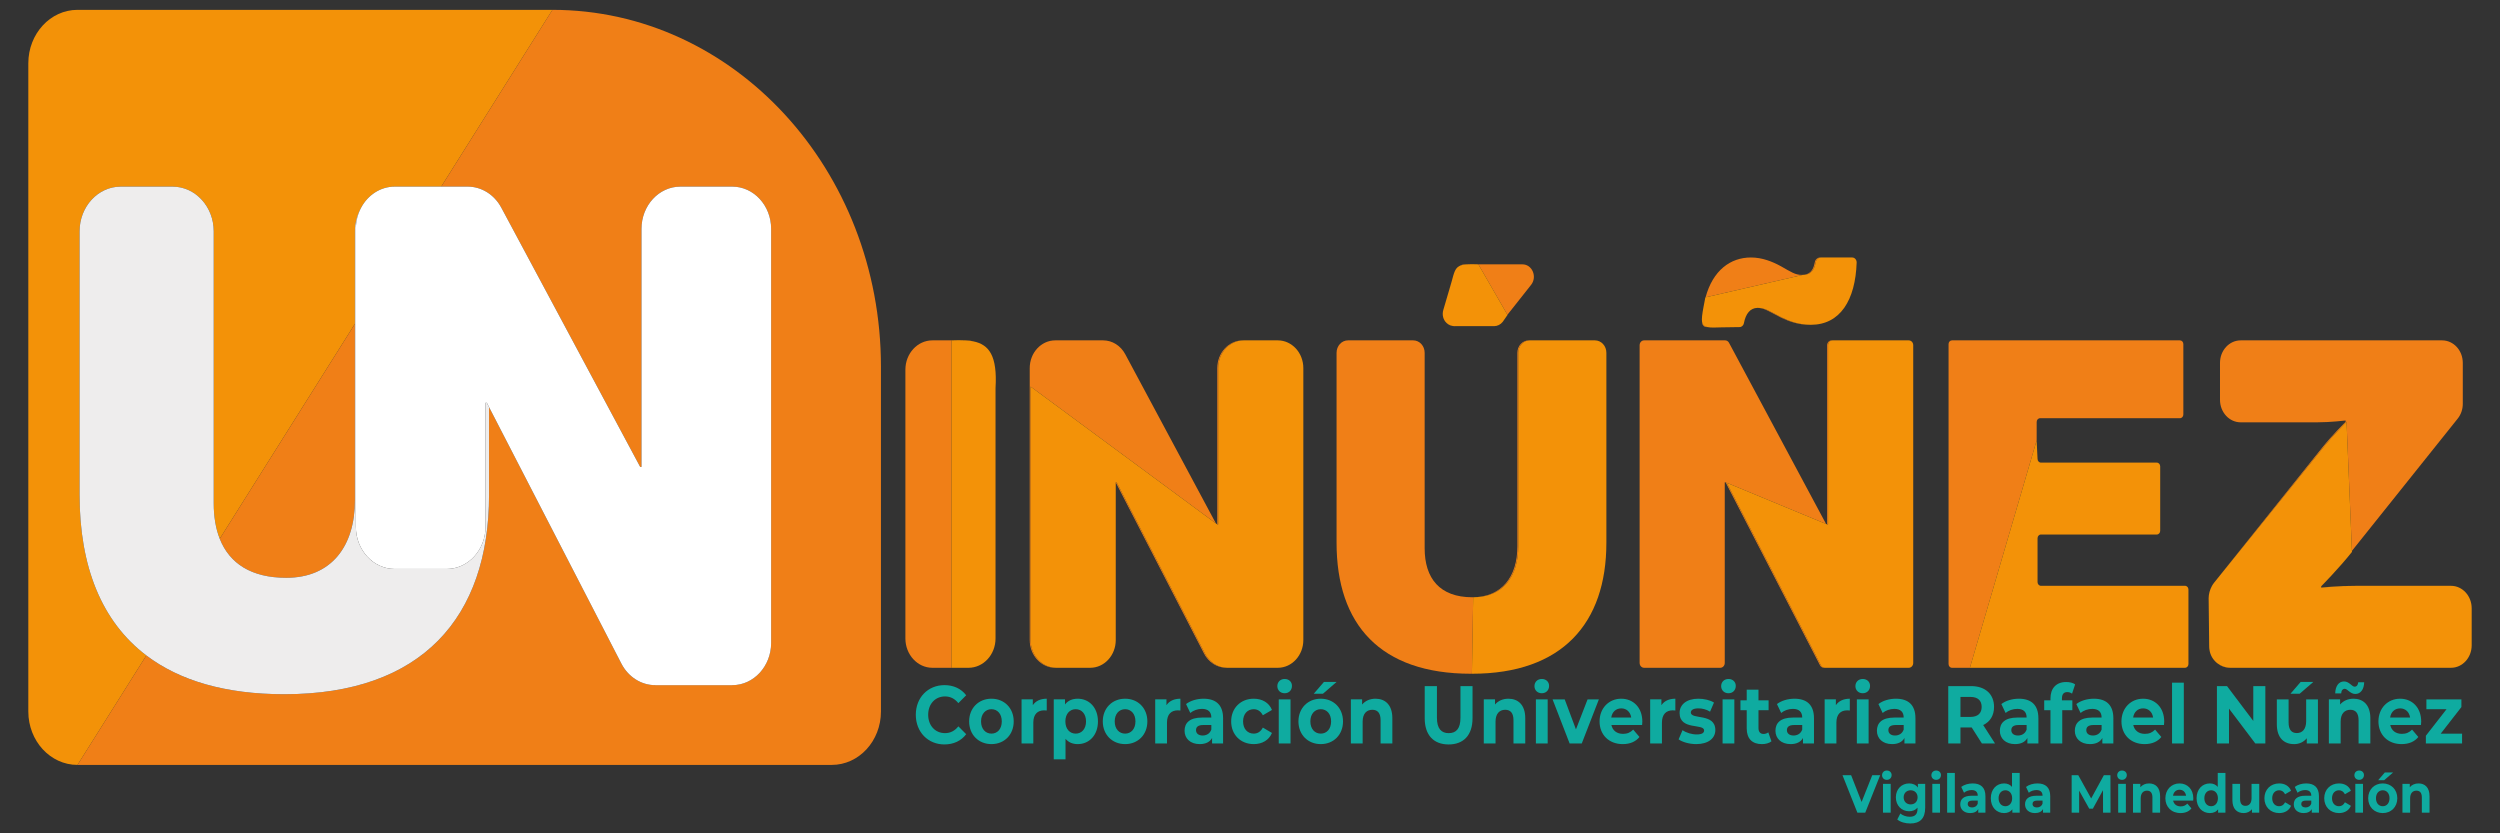 <svg width="165" height="55" viewBox="0 0 165 55" fill="none" xmlns="http://www.w3.org/2000/svg">
<rect x="0" y="0" width="165" height="55" fill="#333333" stroke="none"/>
<g clip-path="url(#clip0_527_4)">
<path d="M5.252 32.657V15.266C5.252 13.637 6.468 12.316 7.967 12.316H11.39C12.89 12.316 14.105 13.637 14.105 15.266V33.209C14.105 34.097 14.237 34.886 14.503 35.559L23.424 21.375V15.266C23.424 14.694 23.575 14.161 23.834 13.709C24.277 12.877 25.106 12.316 26.055 12.316H29.122L36.46 0.65H5.115C3.322 0.65 1.869 2.229 1.869 4.177V46.958C1.869 48.906 3.322 50.484 5.115 50.484L9.66 43.259C6.703 41.018 5.252 37.383 5.252 32.657Z" fill="#F39208"/>
<path d="M18.891 38.134C21.899 38.134 23.424 36.017 23.424 33.026V21.375L14.502 35.559C15.146 37.188 16.583 38.134 18.891 38.134Z" fill="#F07F17"/>
<path d="M36.459 0.65L29.122 12.316H30.865C31.779 12.316 32.624 12.844 33.084 13.702L42.253 30.816H42.338V15.105C42.338 13.565 43.487 12.316 44.904 12.316H48.328C49.745 12.316 50.894 13.565 50.894 15.105V42.432C50.894 43.972 49.745 45.22 48.328 45.22H43.248C42.32 45.22 41.464 44.675 41.01 43.795L32.277 26.869V32.657C32.277 40.756 27.829 45.819 18.765 45.819C14.883 45.819 11.855 44.923 9.659 43.259L5.114 50.484H54.898C56.69 50.484 58.143 48.906 58.143 46.958V24.208C58.143 11.198 48.435 0.65 36.459 0.65Z" fill="#F07F17"/>
<path d="M32.044 26.583V34.762C32.044 36.302 30.895 37.551 29.478 37.551H26.051C24.636 37.551 23.488 36.304 23.488 34.767V15.105C23.488 14.596 23.614 14.12 23.833 13.709C23.574 14.161 23.424 14.694 23.424 15.266V33.026C23.424 36.017 21.899 38.134 18.892 38.134C16.584 38.134 15.146 37.188 14.502 35.559C14.236 34.886 14.105 34.097 14.105 33.209V15.266C14.105 13.637 12.889 12.316 11.39 12.316H7.967C6.468 12.316 5.252 13.637 5.252 15.266V32.657C5.252 37.384 6.703 41.019 9.659 43.259C11.856 44.924 14.883 45.819 18.765 45.819C27.829 45.819 32.277 40.757 32.277 32.657V26.869L32.129 26.583H32.044Z" fill="#EEEDED"/>
<path d="M26.055 12.316C25.106 12.316 24.277 12.877 23.833 13.709C23.614 14.12 23.488 14.596 23.488 15.105V34.767C23.488 36.304 24.636 37.551 26.051 37.551H29.478C30.895 37.551 32.045 36.302 32.045 34.762V26.583H32.13L32.277 26.869L41.01 43.795C41.464 44.675 42.32 45.221 43.249 45.221H48.328C49.745 45.221 50.895 43.972 50.895 42.432V15.105C50.895 13.565 49.745 12.316 48.328 12.316H44.905C43.487 12.316 42.338 13.565 42.338 15.105V30.817H42.253L33.084 13.702C32.624 12.844 31.779 12.316 30.865 12.316H26.055Z" fill="white"/>
<path d="M147.162 44.074H147.221C146.897 44.074 146.592 43.966 146.348 43.779C146.575 43.964 146.856 44.074 147.162 44.074Z" fill="#F07F17"/>
<path d="M79.528 43.138L73.695 31.833H73.64V31.839L79.469 43.138C79.767 43.715 80.329 44.073 80.939 44.073H80.998C80.388 44.073 79.826 43.715 79.528 43.138Z" fill="#F07F17"/>
<path d="M80.4 34.614V24.295C80.4 23.284 81.155 22.464 82.086 22.464H82.028C81.097 22.464 80.342 23.284 80.342 24.295V34.612L80.345 34.614H80.4Z" fill="#F07F17"/>
<path d="M68.021 42.242V25.516L80.248 34.542L74.264 23.374C73.962 22.811 73.407 22.464 72.807 22.464H69.648C68.717 22.464 67.962 23.284 67.962 24.295V42.242C67.962 43.254 68.717 44.074 69.648 44.074H69.706C68.775 44.074 68.021 43.254 68.021 42.242Z" fill="#F07F17"/>
<path d="M95.977 21.527H96.035C95.806 21.529 95.616 21.449 95.477 21.32C95.608 21.448 95.781 21.527 95.977 21.527Z" fill="#F07F17"/>
<path d="M101.053 18.8C101.473 18.269 101.126 17.447 100.482 17.447H97.573L99.49 20.776L101.053 18.8Z" fill="#F07F17"/>
<path d="M100.206 36.065V23.283C100.206 22.831 100.544 22.464 100.96 22.464H100.901C100.485 22.464 100.148 22.831 100.148 23.283V36.065C100.148 38.029 99.146 39.419 97.171 39.419C95.029 39.419 94.027 38.18 94.027 36.185V23.283C94.027 22.831 93.69 22.464 93.273 22.464H88.967C88.55 22.464 88.213 22.831 88.213 23.283V35.823C88.213 41.233 91.106 44.467 97.088 44.467C97.107 44.467 97.126 44.466 97.146 44.466L97.23 39.419C99.205 39.419 100.206 38.029 100.206 36.065Z" fill="#F07F17"/>
<path d="M95.8 18.613L95.259 20.46L95.726 18.876C95.753 18.782 95.778 18.696 95.8 18.613Z" fill="#F07F17"/>
<path d="M96.693 17.447C96.548 17.447 96.413 17.494 96.296 17.573C96.417 17.504 96.58 17.464 96.81 17.447H96.693Z" fill="#F07F17"/>
<path d="M112.337 21.252C112.331 21.434 112.464 21.588 112.632 21.588H112.693C112.48 21.544 112.372 21.447 112.337 21.252Z" fill="#F07F17"/>
<path d="M116.007 20.318C116 20.318 115.993 20.319 115.986 20.319C116.462 20.33 116.721 20.541 117.535 20.953C118.091 21.225 118.703 21.437 119.454 21.437C119.465 21.437 119.476 21.436 119.487 21.436C118.748 21.431 118.143 21.222 117.593 20.953C116.758 20.53 116.508 20.318 116.007 20.318Z" fill="#F07F17"/>
<path d="M119.835 17.31C119.868 17.126 120.019 16.994 120.192 16.994H120.133C119.96 16.994 119.809 17.126 119.777 17.31C119.686 17.824 119.462 18.143 118.925 18.143C118.48 18.143 118.23 17.961 117.534 17.569C116.978 17.266 116.31 16.994 115.559 16.994C114.207 16.994 113.048 17.849 112.568 19.623L118.984 18.143C119.521 18.143 119.744 17.824 119.835 17.31Z" fill="#F07F17"/>
<path d="M120.179 43.91L113.964 31.863L113.893 31.833H113.949L113.964 31.863L120.522 34.583L114.114 22.623C114.062 22.524 113.965 22.464 113.86 22.464H108.51C108.347 22.464 108.215 22.607 108.215 22.784V43.754C108.215 43.93 108.347 44.074 108.51 44.074H113.54C113.702 44.074 113.834 43.93 113.834 43.754V31.833H113.89L120.121 43.91C120.173 44.011 120.271 44.074 120.378 44.074H120.436C120.33 44.074 120.232 44.011 120.179 43.91Z" fill="#F07F17"/>
<path d="M120.652 34.614V22.784C120.652 22.607 120.784 22.464 120.947 22.464H120.888C120.726 22.464 120.594 22.607 120.594 22.784V34.613L120.597 34.614H120.652Z" fill="#F07F17"/>
<path d="M134.42 29.098V27.847C134.42 27.712 134.521 27.602 134.645 27.602H143.876C144 27.602 144.101 27.492 144.101 27.357V22.709C144.101 22.573 144 22.464 143.876 22.464H128.831C128.706 22.464 128.605 22.573 128.605 22.709V43.829C128.605 43.964 128.706 44.074 128.831 44.074H130.013L134.418 29.069L134.42 29.098Z" fill="#F07F17"/>
<path d="M155.536 38.664H155.477C154.418 38.664 153.443 38.755 153.199 38.779V38.785C153.199 38.785 154.312 38.664 155.536 38.664Z" fill="#F07F17"/>
<path d="M145.797 41.733V42.59C145.797 42.698 145.808 42.802 145.828 42.903C145.816 42.828 145.808 42.752 145.808 42.672L145.797 41.733Z" fill="#F07F17"/>
<path d="M154.869 27.844V27.753L155.228 36.358L162.209 27.628C162.425 27.358 162.544 27.012 162.544 26.654V23.948C162.544 23.128 161.933 22.464 161.178 22.464H147.886C147.131 22.464 146.52 23.128 146.52 23.948V26.39C146.52 27.209 147.131 27.874 147.886 27.874H152.918C153.809 27.874 154.81 27.753 154.81 27.753V27.844C154.81 27.844 153.892 28.75 153.224 29.597L146.132 38.456L153.283 29.597C153.951 28.75 154.869 27.844 154.869 27.844Z" fill="#F07F17"/>
<path d="M63.786 22.464H63.711C63.898 22.475 64.074 22.495 64.238 22.529C64.094 22.488 63.943 22.464 63.786 22.464Z" fill="#F07F17"/>
<path d="M61.539 22.464C60.554 22.464 59.756 23.331 59.756 24.401V42.136C59.756 43.206 60.554 44.074 61.539 44.074H62.798V22.464H61.539Z" fill="#F07F17"/>
<path d="M64.239 22.529C64.075 22.495 63.899 22.475 63.712 22.464C63.431 22.447 63.126 22.45 62.798 22.464V44.074H63.922C64.907 44.074 65.705 43.206 65.705 42.136V25.622C65.834 23.476 65.28 22.742 64.239 22.529Z" fill="#F39208"/>
<path d="M84.334 22.464H82.086C81.155 22.464 80.4 23.284 80.4 24.295V34.614H80.344L80.341 34.612L80.247 34.542L68.02 25.516V42.242C68.02 43.254 68.775 44.074 69.706 44.074H71.954C72.885 44.074 73.64 43.254 73.64 42.242V31.833H73.696L79.528 43.138C79.826 43.716 80.388 44.074 80.998 44.074H84.334C85.265 44.074 86.02 43.254 86.02 42.242V24.295C86.02 23.284 85.265 22.464 84.334 22.464Z" fill="#F39208"/>
<path d="M96.035 21.526H98.608C98.828 21.526 99.037 21.422 99.18 21.241L99.496 20.785L99.49 20.775L97.573 17.446C97.257 17.433 97.009 17.431 96.81 17.446C96.58 17.463 96.417 17.503 96.296 17.572C96.17 17.643 96.089 17.746 96.023 17.889C96.022 17.893 96.02 17.896 96.018 17.9C95.94 18.074 95.884 18.307 95.8 18.611C95.777 18.694 95.753 18.781 95.725 18.874L95.258 20.459C95.163 20.784 95.254 21.114 95.476 21.319C95.615 21.448 95.806 21.528 96.035 21.526Z" fill="#F39208"/>
<path d="M105.267 22.464H100.96C100.544 22.464 100.207 22.831 100.207 23.283V36.065C100.207 38.029 99.205 39.419 97.23 39.419L97.147 44.466L97.147 44.467C103.1 44.467 106.021 41.142 106.021 35.823V23.283C106.021 22.831 105.683 22.464 105.267 22.464Z" fill="#F39208"/>
<path d="M112.693 21.588C112.902 21.631 113.21 21.622 113.649 21.605L114.81 21.588C114.95 21.588 115.07 21.479 115.098 21.33C115.219 20.687 115.528 20.331 115.986 20.32C115.993 20.32 116 20.319 116.007 20.319C116.508 20.319 116.758 20.53 117.593 20.954C118.142 21.222 118.747 21.431 119.487 21.436C119.495 21.436 119.503 21.437 119.512 21.437C121.456 21.437 122.457 19.803 122.539 17.329C122.545 17.147 122.412 16.994 122.244 16.994H120.191C120.018 16.994 119.867 17.126 119.835 17.31C119.744 17.824 119.52 18.143 118.984 18.143L112.568 19.623L112.553 19.626C112.534 19.727 112.515 19.822 112.498 19.913C112.473 20.027 112.45 20.144 112.431 20.265C112.344 20.736 112.301 21.048 112.337 21.253C112.373 21.447 112.48 21.545 112.693 21.588Z" fill="#F39208"/>
<path d="M113.893 31.833L113.962 31.862L113.947 31.833H113.893Z" fill="#F39208"/>
<path d="M125.978 22.464H120.948C120.785 22.464 120.653 22.607 120.653 22.784V34.614H120.598L120.595 34.613L120.522 34.583L113.964 31.863L120.179 43.91C120.232 44.011 120.33 44.074 120.437 44.074H125.978C126.141 44.074 126.273 43.93 126.273 43.754V22.784C126.273 22.607 126.141 22.464 125.978 22.464Z" fill="#F39208"/>
<path d="M144.212 38.663H134.703C134.579 38.663 134.478 38.554 134.478 38.419V35.523C134.478 35.388 134.579 35.278 134.703 35.278H142.348C142.472 35.278 142.573 35.169 142.573 35.034V30.778C142.573 30.643 142.472 30.533 142.348 30.533H134.703C134.579 30.533 134.478 30.424 134.478 30.289L134.419 29.098L134.418 29.068L130.013 44.073H144.212C144.337 44.073 144.437 43.964 144.437 43.829V38.908C144.437 38.773 144.337 38.663 144.212 38.663Z" fill="#F39208"/>
<path d="M161.765 38.664H155.536C154.312 38.664 153.199 38.785 153.199 38.785V38.694C153.199 38.694 154.312 37.576 155.23 36.427L155.227 36.358L154.869 27.753V27.844C154.869 27.844 153.951 28.75 153.283 29.597L146.132 38.456C146.078 38.523 146.029 38.598 145.985 38.678C145.852 38.921 145.77 39.213 145.77 39.482L145.796 41.733L145.808 42.672C145.808 42.752 145.816 42.828 145.828 42.903C145.881 43.24 146.05 43.525 146.287 43.729C146.294 43.734 146.3 43.74 146.306 43.745C146.32 43.757 146.334 43.768 146.348 43.779C146.592 43.966 146.897 44.074 147.221 44.074H161.765C162.52 44.074 163.131 43.409 163.131 42.59V40.148C163.131 39.328 162.52 38.664 161.765 38.664Z" fill="#F39208"/>
<path d="M62.375 45.964C62.723 45.964 63.017 46.115 63.251 46.407L63.769 45.888C63.44 45.456 62.937 45.218 62.335 45.218C61.25 45.218 60.443 46.034 60.443 47.175C60.443 48.317 61.25 49.133 62.33 49.133C62.937 49.133 63.44 48.895 63.769 48.457L63.251 47.938C63.017 48.236 62.723 48.387 62.375 48.387C61.723 48.387 61.26 47.889 61.26 47.175C61.26 46.462 61.723 45.964 62.375 45.964Z" fill="#0FABA0"/>
<path d="M65.436 46.115C64.585 46.115 63.963 46.737 63.963 47.613C63.963 48.489 64.585 49.111 65.436 49.111C66.288 49.111 66.905 48.489 66.905 47.613C66.905 46.737 66.288 46.115 65.436 46.115ZM65.436 48.419C65.048 48.419 64.749 48.116 64.749 47.613C64.749 47.11 65.048 46.807 65.436 46.807C65.825 46.807 66.118 47.11 66.118 47.613C66.118 48.116 65.825 48.419 65.436 48.419Z" fill="#0FABA0"/>
<path d="M68.165 46.542V46.158H67.423V49.068H68.199V47.694C68.199 47.137 68.483 46.883 68.911 46.883C68.971 46.883 69.021 46.889 69.085 46.894V46.115C68.672 46.115 68.354 46.261 68.165 46.542Z" fill="#0FABA0"/>
<path d="M71.131 46.115C70.772 46.115 70.484 46.24 70.29 46.494V46.158H69.548V50.117H70.324V48.76C70.524 48.998 70.797 49.111 71.131 49.111C71.882 49.111 72.465 48.527 72.465 47.613C72.465 46.699 71.882 46.115 71.131 46.115ZM70.996 48.419C70.608 48.419 70.314 48.116 70.314 47.613C70.314 47.11 70.608 46.807 70.996 46.807C71.385 46.807 71.678 47.11 71.678 47.613C71.678 48.116 71.385 48.419 70.996 48.419Z" fill="#0FABA0"/>
<path d="M74.258 46.115C73.406 46.115 72.784 46.737 72.784 47.613C72.784 48.489 73.406 49.111 74.258 49.111C75.109 49.111 75.726 48.489 75.726 47.613C75.726 46.737 75.109 46.115 74.258 46.115ZM74.258 48.419C73.869 48.419 73.571 48.116 73.571 47.613C73.571 47.11 73.869 46.807 74.258 46.807C74.646 46.807 74.94 47.11 74.94 47.613C74.94 48.116 74.646 48.419 74.258 48.419Z" fill="#0FABA0"/>
<path d="M76.986 46.542V46.158H76.244V49.068H77.021V47.694C77.021 47.137 77.304 46.883 77.733 46.883C77.792 46.883 77.842 46.889 77.907 46.894V46.115C77.494 46.115 77.175 46.261 76.986 46.542Z" fill="#0FABA0"/>
<path d="M79.435 46.115C79.007 46.115 78.574 46.24 78.28 46.467L78.559 47.056C78.753 46.889 79.047 46.786 79.331 46.786C79.749 46.786 79.948 46.997 79.948 47.359H79.331C78.514 47.359 78.181 47.716 78.181 48.23C78.181 48.733 78.554 49.111 79.181 49.111C79.575 49.111 79.853 48.971 79.998 48.706V49.068H80.724V47.408C80.724 46.526 80.251 46.115 79.435 46.115ZM79.948 48.149C79.858 48.414 79.634 48.544 79.375 48.544C79.102 48.544 78.937 48.403 78.937 48.192C78.937 47.997 79.052 47.851 79.415 47.851H79.948V48.149Z" fill="#0FABA0"/>
<path d="M82.745 46.807C82.989 46.807 83.203 46.932 83.348 47.208L83.95 46.856C83.756 46.38 83.313 46.115 82.75 46.115C81.879 46.115 81.257 46.737 81.257 47.613C81.257 48.489 81.879 49.111 82.75 49.111C83.313 49.111 83.756 48.841 83.95 48.376L83.348 48.019C83.203 48.3 82.989 48.419 82.745 48.419C82.352 48.419 82.043 48.122 82.043 47.613C82.043 47.105 82.352 46.807 82.745 46.807Z" fill="#0FABA0"/>
<path d="M84.787 44.812C84.498 44.812 84.304 45.018 84.304 45.283C84.304 45.548 84.498 45.754 84.787 45.754C85.075 45.754 85.269 45.548 85.269 45.267C85.269 45.007 85.075 44.812 84.787 44.812Z" fill="#0FABA0"/>
<path d="M85.175 46.159H84.398V49.069H85.175V46.159Z" fill="#0FABA0"/>
<path d="M88.216 45.007H87.38L86.708 45.786H87.315L88.216 45.007Z" fill="#0FABA0"/>
<path d="M87.171 46.115C86.32 46.115 85.697 46.737 85.697 47.613C85.697 48.489 86.32 49.111 87.171 49.111C88.022 49.111 88.639 48.489 88.639 47.613C88.639 46.737 88.022 46.115 87.171 46.115ZM87.171 48.419C86.782 48.419 86.484 48.116 86.484 47.613C86.484 47.11 86.782 46.807 87.171 46.807C87.559 46.807 87.853 47.11 87.853 47.613C87.853 48.116 87.559 48.419 87.171 48.419Z" fill="#0FABA0"/>
<path d="M90.785 46.115C90.422 46.115 90.108 46.25 89.899 46.499V46.158H89.157V49.068H89.934V47.63C89.934 47.094 90.203 46.845 90.576 46.845C90.919 46.845 91.119 47.062 91.119 47.532V49.068H91.895V47.402C91.895 46.515 91.417 46.115 90.785 46.115Z" fill="#0FABA0"/>
<path d="M96.391 47.371C96.391 48.09 96.107 48.388 95.614 48.388C95.126 48.388 94.838 48.09 94.838 47.371V45.283H94.031V47.403C94.031 48.517 94.619 49.134 95.609 49.134C96.6 49.134 97.187 48.517 97.187 47.403V45.283H96.391V47.371Z" fill="#0FABA0"/>
<path d="M99.556 46.115C99.193 46.115 98.879 46.25 98.671 46.499V46.158H97.929V49.068H98.705V47.63C98.705 47.094 98.974 46.845 99.347 46.845C99.691 46.845 99.89 47.062 99.89 47.532V49.068H100.667V47.402C100.667 46.515 100.189 46.115 99.556 46.115Z" fill="#0FABA0"/>
<path d="M101.757 44.812C101.469 44.812 101.274 45.018 101.274 45.283C101.274 45.548 101.469 45.754 101.757 45.754C102.046 45.754 102.24 45.548 102.24 45.267C102.24 45.007 102.046 44.812 101.757 44.812Z" fill="#0FABA0"/>
<path d="M102.146 46.159H101.369V49.069H102.146V46.159Z" fill="#0FABA0"/>
<path d="M104.013 48.139L103.271 46.159H102.47L103.595 49.069H104.396L105.526 46.159H104.78L104.013 48.139Z" fill="#0FABA0"/>
<path d="M107 46.115C106.184 46.115 105.571 46.743 105.571 47.613C105.571 48.479 106.174 49.111 107.1 49.111C107.582 49.111 107.956 48.949 108.205 48.641L107.791 48.154C107.607 48.343 107.403 48.435 107.119 48.435C106.711 48.435 106.428 48.214 106.353 47.851H108.379C108.384 47.781 108.394 47.689 108.394 47.624C108.394 46.688 107.786 46.115 107 46.115ZM106.343 47.359C106.398 46.986 106.652 46.753 107.005 46.753C107.353 46.753 107.607 46.991 107.662 47.359H106.343Z" fill="#0FABA0"/>
<path d="M109.653 46.542V46.158H108.911V49.068H109.688V47.694C109.688 47.137 109.971 46.883 110.4 46.883C110.459 46.883 110.509 46.889 110.574 46.894V46.115C110.161 46.115 109.842 46.261 109.653 46.542Z" fill="#0FABA0"/>
<path d="M111.595 47.024C111.595 46.872 111.744 46.753 112.092 46.753C112.336 46.753 112.6 46.807 112.864 46.97L113.123 46.369C112.869 46.207 112.461 46.115 112.092 46.115C111.311 46.115 110.853 46.505 110.853 47.056C110.853 48.219 112.471 47.732 112.471 48.208C112.471 48.37 112.336 48.473 111.978 48.473C111.649 48.473 111.286 48.36 111.047 48.192L110.788 48.798C111.037 48.976 111.495 49.111 111.948 49.111C112.749 49.111 113.212 48.727 113.212 48.187C113.212 47.04 111.595 47.521 111.595 47.024Z" fill="#0FABA0"/>
<path d="M114.079 44.812C113.79 44.812 113.596 45.018 113.596 45.283C113.596 45.548 113.79 45.754 114.079 45.754C114.367 45.754 114.561 45.548 114.561 45.267C114.561 45.007 114.367 44.812 114.079 44.812Z" fill="#0FABA0"/>
<path d="M114.467 46.159H113.69V49.069H114.467V46.159Z" fill="#0FABA0"/>
<path d="M116.393 48.441C116.184 48.441 116.06 48.306 116.06 48.057V46.873H116.727V46.224H116.06V45.516H115.283V46.224H114.87V46.873H115.283V48.068C115.283 48.761 115.652 49.112 116.284 49.112C116.523 49.112 116.757 49.053 116.916 48.928L116.707 48.333C116.622 48.404 116.508 48.441 116.393 48.441Z" fill="#0FABA0"/>
<path d="M118.434 46.115C118.006 46.115 117.573 46.24 117.279 46.467L117.558 47.056C117.752 46.889 118.046 46.786 118.33 46.786C118.748 46.786 118.947 46.997 118.947 47.359H118.33C117.513 47.359 117.18 47.716 117.18 48.23C117.18 48.733 117.553 49.111 118.18 49.111C118.573 49.111 118.852 48.971 118.997 48.706V49.068H119.723V47.408C119.723 46.526 119.251 46.115 118.434 46.115ZM118.947 48.149C118.857 48.414 118.633 48.544 118.374 48.544C118.101 48.544 117.936 48.403 117.936 48.192C117.936 47.997 118.051 47.851 118.414 47.851H118.947V48.149Z" fill="#0FABA0"/>
<path d="M122.088 46.894V46.115C121.675 46.115 121.357 46.261 121.167 46.542V46.158H120.426V49.068H121.202V47.694C121.202 47.137 121.486 46.883 121.914 46.883C121.974 46.883 122.024 46.889 122.088 46.894Z" fill="#0FABA0"/>
<path d="M122.94 44.812C122.651 44.812 122.457 45.018 122.457 45.283C122.457 45.548 122.651 45.754 122.94 45.754C123.229 45.754 123.423 45.548 123.423 45.267C123.423 45.007 123.229 44.812 122.94 44.812Z" fill="#0FABA0"/>
<path d="M123.328 46.159H122.552V49.069H123.328V46.159Z" fill="#0FABA0"/>
<path d="M125.693 48.706V49.068H126.42V47.408C126.42 46.526 125.947 46.115 125.13 46.115C124.702 46.115 124.269 46.24 123.976 46.467L124.254 47.056C124.448 46.889 124.742 46.786 125.026 46.786C125.444 46.786 125.643 46.997 125.643 47.359H125.026C124.209 47.359 123.876 47.716 123.876 48.23C123.876 48.733 124.249 49.111 124.877 49.111C125.27 49.111 125.549 48.971 125.693 48.706ZM125.071 48.544C124.797 48.544 124.633 48.403 124.633 48.192C124.633 47.997 124.747 47.851 125.11 47.851H125.643V48.149C125.554 48.414 125.33 48.544 125.071 48.544Z" fill="#0FABA0"/>
<path d="M129.391 48.014H130.133L130.805 49.069H131.671L130.89 47.852C131.343 47.641 131.607 47.225 131.607 46.657C131.607 45.808 131.024 45.283 130.093 45.283H128.585V49.069H129.391V48.014ZM129.391 45.997H130.048C130.541 45.997 130.79 46.24 130.79 46.657C130.79 47.068 130.541 47.317 130.048 47.317H129.391V45.997Z" fill="#0FABA0"/>
<path d="M134.534 49.068V47.408C134.534 46.526 134.061 46.115 133.245 46.115C132.817 46.115 132.383 46.24 132.09 46.467L132.369 47.056C132.563 46.889 132.856 46.786 133.14 46.786C133.558 46.786 133.757 46.997 133.757 47.359H133.14C132.324 47.359 131.99 47.716 131.99 48.23C131.99 48.733 132.364 49.111 132.991 49.111C133.384 49.111 133.663 48.971 133.807 48.706V49.068H134.534ZM133.757 48.149C133.668 48.414 133.444 48.544 133.185 48.544C132.911 48.544 132.747 48.403 132.747 48.192C132.747 47.997 132.861 47.851 133.225 47.851H133.757V48.149Z" fill="#0FABA0"/>
<path d="M136.775 46.224H136.088V46.1C136.088 45.813 136.212 45.678 136.441 45.678C136.561 45.678 136.67 45.716 136.755 45.781L136.959 45.169C136.815 45.061 136.586 45.013 136.367 45.013C135.7 45.013 135.331 45.44 135.331 46.094V46.224H134.918V46.873H135.331V49.069H136.108V46.873H136.775V46.224Z" fill="#0FABA0"/>
<path d="M138.193 46.115C137.765 46.115 137.332 46.24 137.038 46.467L137.317 47.056C137.511 46.889 137.805 46.786 138.088 46.786C138.507 46.786 138.706 46.997 138.706 47.359H138.088C137.272 47.359 136.938 47.716 136.938 48.23C136.938 48.733 137.312 49.111 137.939 49.111C138.332 49.111 138.611 48.971 138.755 48.706V49.068H139.482V47.408C139.482 46.526 139.009 46.115 138.193 46.115ZM138.706 48.149C138.616 48.414 138.392 48.544 138.133 48.544C137.859 48.544 137.695 48.403 137.695 48.192C137.695 47.997 137.81 47.851 138.173 47.851H138.706V48.149Z" fill="#0FABA0"/>
<path d="M141.444 46.115C140.628 46.115 140.016 46.743 140.016 47.613C140.016 48.479 140.618 49.111 141.544 49.111C142.027 49.111 142.4 48.949 142.649 48.641L142.236 48.154C142.052 48.343 141.848 48.435 141.564 48.435C141.156 48.435 140.872 48.214 140.797 47.851H142.823C142.828 47.781 142.838 47.689 142.838 47.624C142.838 46.688 142.231 46.115 141.444 46.115ZM140.787 47.359C140.842 46.986 141.096 46.753 141.449 46.753C141.798 46.753 142.052 46.991 142.106 47.359H140.787Z" fill="#0FABA0"/>
<path d="M144.132 45.056H143.355V49.069H144.132V45.056Z" fill="#0FABA0"/>
<path d="M149.513 49.069V45.283H148.717V47.582L146.984 45.283H146.317V49.069H147.114V46.77L148.851 49.069H149.513Z" fill="#0FABA0"/>
<path d="M152.68 45.007H151.844L151.172 45.786H151.779L152.68 45.007Z" fill="#0FABA0"/>
<path d="M150.271 46.159V47.803C150.271 48.701 150.743 49.112 151.415 49.112C151.744 49.112 152.043 48.977 152.247 48.723V49.069H152.983V46.159H152.207V47.598C152.207 48.133 151.948 48.382 151.59 48.382C151.246 48.382 151.047 48.166 151.047 47.679V46.159H150.271Z" fill="#0FABA0"/>
<path d="M153.705 49.068H154.482V47.63C154.482 47.094 154.75 46.845 155.124 46.845C155.467 46.845 155.666 47.062 155.666 47.532V49.068H156.443V47.402C156.443 46.515 155.965 46.115 155.333 46.115C154.969 46.115 154.656 46.25 154.447 46.499V46.158H153.705V49.068Z" fill="#0FABA0"/>
<path d="M154.756 45.461C154.935 45.461 155.11 45.802 155.453 45.802C155.802 45.802 156.026 45.494 156.036 45.029H155.642C155.632 45.207 155.538 45.321 155.403 45.321C155.224 45.321 155.05 44.975 154.706 44.975C154.358 44.975 154.134 45.283 154.124 45.764H154.517C154.527 45.569 154.622 45.461 154.756 45.461Z" fill="#0FABA0"/>
<path d="M159.61 48.641L159.197 48.154C159.013 48.343 158.808 48.435 158.525 48.435C158.117 48.435 157.833 48.214 157.758 47.851H159.784C159.789 47.781 159.799 47.689 159.799 47.624C159.799 46.688 159.192 46.115 158.405 46.115C157.589 46.115 156.977 46.743 156.977 47.613C156.977 48.479 157.579 49.111 158.505 49.111C158.988 49.111 159.361 48.949 159.61 48.641ZM158.41 46.753C158.759 46.753 159.013 46.991 159.067 47.359H157.748C157.803 46.986 158.057 46.753 158.41 46.753Z" fill="#0FABA0"/>
<path d="M162.452 46.667V46.159H160.142V46.808H161.471L160.107 48.56V49.069H162.497V48.42H161.088L162.452 46.667Z" fill="#0FABA0"/>
<path d="M122.866 52.929L122.174 51.162H121.604L122.587 53.635H123.107L124.092 51.162H123.569L122.866 52.929Z" fill="#0FABA0"/>
<path d="M124.785 51.734H124.277V53.635H124.785V51.734Z" fill="#0FABA0"/>
<path d="M124.531 50.855C124.343 50.855 124.216 50.99 124.216 51.163C124.216 51.336 124.343 51.47 124.531 51.47C124.72 51.47 124.847 51.336 124.847 51.152C124.847 50.983 124.72 50.855 124.531 50.855Z" fill="#0FABA0"/>
<path d="M126.581 51.978C126.447 51.794 126.246 51.706 126.002 51.706C125.517 51.706 125.127 52.07 125.127 52.625C125.127 53.179 125.517 53.543 126.002 53.543C126.229 53.543 126.421 53.465 126.555 53.306V53.388C126.555 53.73 126.398 53.907 126.041 53.907C125.816 53.907 125.572 53.822 125.423 53.691L125.221 54.087C125.426 54.26 125.748 54.349 126.08 54.349C126.711 54.349 127.062 54.024 127.062 53.317V51.734H126.581V51.978ZM126.103 53.091C125.836 53.091 125.641 52.904 125.641 52.625C125.641 52.346 125.836 52.158 126.103 52.158C126.369 52.158 126.561 52.346 126.561 52.625C126.561 52.904 126.369 53.091 126.103 53.091Z" fill="#0FABA0"/>
<path d="M127.787 50.855C127.599 50.855 127.472 50.99 127.472 51.163C127.472 51.336 127.599 51.47 127.787 51.47C127.976 51.47 128.103 51.336 128.103 51.152C128.103 50.983 127.976 50.855 127.787 50.855Z" fill="#0FABA0"/>
<path d="M128.041 51.734H127.533V53.635H128.041V51.734Z" fill="#0FABA0"/>
<path d="M129.019 51.014H128.512V53.635H129.019V51.014Z" fill="#0FABA0"/>
<path d="M130.196 51.706C129.917 51.706 129.634 51.787 129.442 51.936L129.624 52.321C129.751 52.211 129.943 52.144 130.128 52.144C130.401 52.144 130.531 52.282 130.531 52.519H130.128C129.595 52.519 129.377 52.752 129.377 53.087C129.377 53.416 129.621 53.663 130.031 53.663C130.288 53.663 130.47 53.571 130.564 53.398V53.635H131.039V52.55C131.039 51.975 130.73 51.706 130.196 51.706ZM130.531 53.034C130.473 53.208 130.327 53.292 130.157 53.292C129.979 53.292 129.871 53.2 129.871 53.063C129.871 52.935 129.946 52.84 130.183 52.84H130.531V53.034Z" fill="#0FABA0"/>
<path d="M132.792 51.936C132.665 51.78 132.483 51.706 132.268 51.706C131.774 51.706 131.394 52.088 131.394 52.685C131.394 53.282 131.774 53.663 132.268 53.663C132.502 53.663 132.688 53.582 132.815 53.416V53.635H133.299V51.014H132.792V51.936ZM132.356 53.211C132.102 53.211 131.907 53.013 131.907 52.685C131.907 52.356 132.102 52.158 132.356 52.158C132.606 52.158 132.802 52.356 132.802 52.685C132.802 53.013 132.606 53.211 132.356 53.211Z" fill="#0FABA0"/>
<path d="M134.473 51.706C134.193 51.706 133.91 51.787 133.718 51.936L133.9 52.321C134.027 52.211 134.219 52.144 134.405 52.144C134.678 52.144 134.808 52.282 134.808 52.519H134.405C133.871 52.519 133.653 52.752 133.653 53.087C133.653 53.416 133.897 53.663 134.307 53.663C134.564 53.663 134.746 53.571 134.84 53.398V53.635H135.315V52.55C135.315 51.975 135.006 51.706 134.473 51.706ZM134.808 53.034C134.749 53.208 134.603 53.292 134.434 53.292C134.255 53.292 134.148 53.2 134.148 53.063C134.148 52.935 134.222 52.84 134.46 52.84H134.808V53.034Z" fill="#0FABA0"/>
<path d="M138.856 51.162L138.017 52.699L137.165 51.162H136.729V53.635H137.224V52.183L137.89 53.374H138.128L138.798 52.151L138.801 53.635H139.295L139.289 51.162H138.856Z" fill="#0FABA0"/>
<path d="M140.307 51.734H139.8V53.635H140.307V51.734Z" fill="#0FABA0"/>
<path d="M140.053 50.855C139.864 50.855 139.737 50.99 139.737 51.163C139.737 51.336 139.864 51.47 140.053 51.47C140.241 51.47 140.368 51.336 140.368 51.152C140.368 50.983 140.241 50.855 140.053 50.855Z" fill="#0FABA0"/>
<path d="M141.842 51.706C141.604 51.706 141.399 51.794 141.263 51.957V51.734H140.778V53.635H141.286V52.695C141.286 52.346 141.461 52.183 141.705 52.183C141.93 52.183 142.06 52.324 142.06 52.632V53.635H142.567V52.547C142.567 51.968 142.255 51.706 141.842 51.706Z" fill="#0FABA0"/>
<path d="M143.848 51.706C143.315 51.706 142.915 52.116 142.915 52.685C142.915 53.25 143.309 53.663 143.913 53.663C144.229 53.663 144.473 53.557 144.635 53.356L144.365 53.038C144.245 53.162 144.112 53.222 143.926 53.222C143.66 53.222 143.474 53.077 143.426 52.84H144.749C144.752 52.794 144.759 52.734 144.759 52.692C144.759 52.081 144.362 51.706 143.848 51.706ZM143.419 52.519C143.455 52.275 143.621 52.123 143.852 52.123C144.079 52.123 144.245 52.278 144.281 52.519H143.419Z" fill="#0FABA0"/>
<path d="M146.372 51.936C146.245 51.78 146.063 51.706 145.848 51.706C145.354 51.706 144.974 52.088 144.974 52.685C144.974 53.282 145.354 53.663 145.848 53.663C146.083 53.663 146.268 53.582 146.395 53.416V53.635H146.879V51.014H146.372V51.936ZM145.936 53.211C145.683 53.211 145.487 53.013 145.487 52.685C145.487 52.356 145.683 52.158 145.936 52.158C146.187 52.158 146.382 52.356 146.382 52.685C146.382 53.013 146.187 53.211 145.936 53.211Z" fill="#0FABA0"/>
<path d="M148.603 52.674C148.603 53.024 148.434 53.186 148.2 53.186C147.975 53.186 147.845 53.045 147.845 52.727V51.734H147.338V52.808C147.338 53.395 147.647 53.663 148.086 53.663C148.3 53.663 148.496 53.575 148.629 53.409V53.635H149.11V51.734H148.603V52.674Z" fill="#0FABA0"/>
<path d="M150.424 52.158C150.583 52.158 150.723 52.239 150.817 52.42L151.21 52.19C151.084 51.879 150.794 51.706 150.427 51.706C149.858 51.706 149.451 52.112 149.451 52.685C149.451 53.257 149.858 53.663 150.427 53.663C150.794 53.663 151.084 53.487 151.21 53.183L150.817 52.95C150.723 53.133 150.583 53.211 150.424 53.211C150.167 53.211 149.965 53.017 149.965 52.685C149.965 52.353 150.167 52.158 150.424 52.158Z" fill="#0FABA0"/>
<path d="M152.209 51.706C151.929 51.706 151.647 51.787 151.455 51.936L151.637 52.321C151.764 52.211 151.955 52.144 152.141 52.144C152.414 52.144 152.544 52.282 152.544 52.519H152.141C151.608 52.519 151.39 52.752 151.39 53.087C151.39 53.416 151.634 53.663 152.043 53.663C152.3 53.663 152.482 53.571 152.577 53.398V53.635H153.051V52.55C153.051 51.975 152.742 51.706 152.209 51.706ZM152.544 53.034C152.486 53.208 152.339 53.292 152.17 53.292C151.991 53.292 151.884 53.2 151.884 53.063C151.884 52.935 151.959 52.84 152.196 52.84H152.544V53.034Z" fill="#0FABA0"/>
<path d="M154.372 52.158C154.531 52.158 154.671 52.239 154.765 52.42L155.159 52.19C155.032 51.879 154.742 51.706 154.375 51.706C153.806 51.706 153.399 52.112 153.399 52.685C153.399 53.257 153.806 53.663 154.375 53.663C154.742 53.663 155.032 53.487 155.159 53.183L154.765 52.95C154.671 53.133 154.531 53.211 154.372 53.211C154.115 53.211 153.913 53.017 153.913 52.685C153.913 52.353 154.115 52.158 154.372 52.158Z" fill="#0FABA0"/>
<path d="M155.705 50.855C155.516 50.855 155.39 50.99 155.39 51.163C155.39 51.336 155.516 51.47 155.705 51.47C155.894 51.47 156.021 51.336 156.021 51.152C156.021 50.983 155.894 50.855 155.705 50.855Z" fill="#0FABA0"/>
<path d="M155.958 51.734H155.451V53.635H155.958V51.734Z" fill="#0FABA0"/>
<path d="M157.262 51.706C156.706 51.706 156.3 52.112 156.3 52.685C156.3 53.257 156.706 53.663 157.262 53.663C157.818 53.663 158.222 53.257 158.222 52.685C158.222 52.112 157.818 51.706 157.262 51.706ZM157.262 53.211C157.009 53.211 156.814 53.013 156.814 52.685C156.814 52.356 157.009 52.158 157.262 52.158C157.516 52.158 157.708 52.356 157.708 52.685C157.708 53.013 157.516 53.211 157.262 53.211Z" fill="#0FABA0"/>
<path d="M157.945 50.982H157.399L156.96 51.491H157.357L157.945 50.982Z" fill="#0FABA0"/>
<path d="M159.624 51.706C159.386 51.706 159.182 51.794 159.045 51.957V51.734H158.561V53.635H159.068V52.695C159.068 52.346 159.243 52.183 159.487 52.183C159.712 52.183 159.842 52.324 159.842 52.632V53.635H160.349V52.547C160.349 51.968 160.037 51.706 159.624 51.706Z" fill="#0FABA0"/>
</g>
<defs>
<clipPath id="clip0_527_4">
<rect width="165" height="55" fill="white"/>
</clipPath>
</defs>
</svg>
